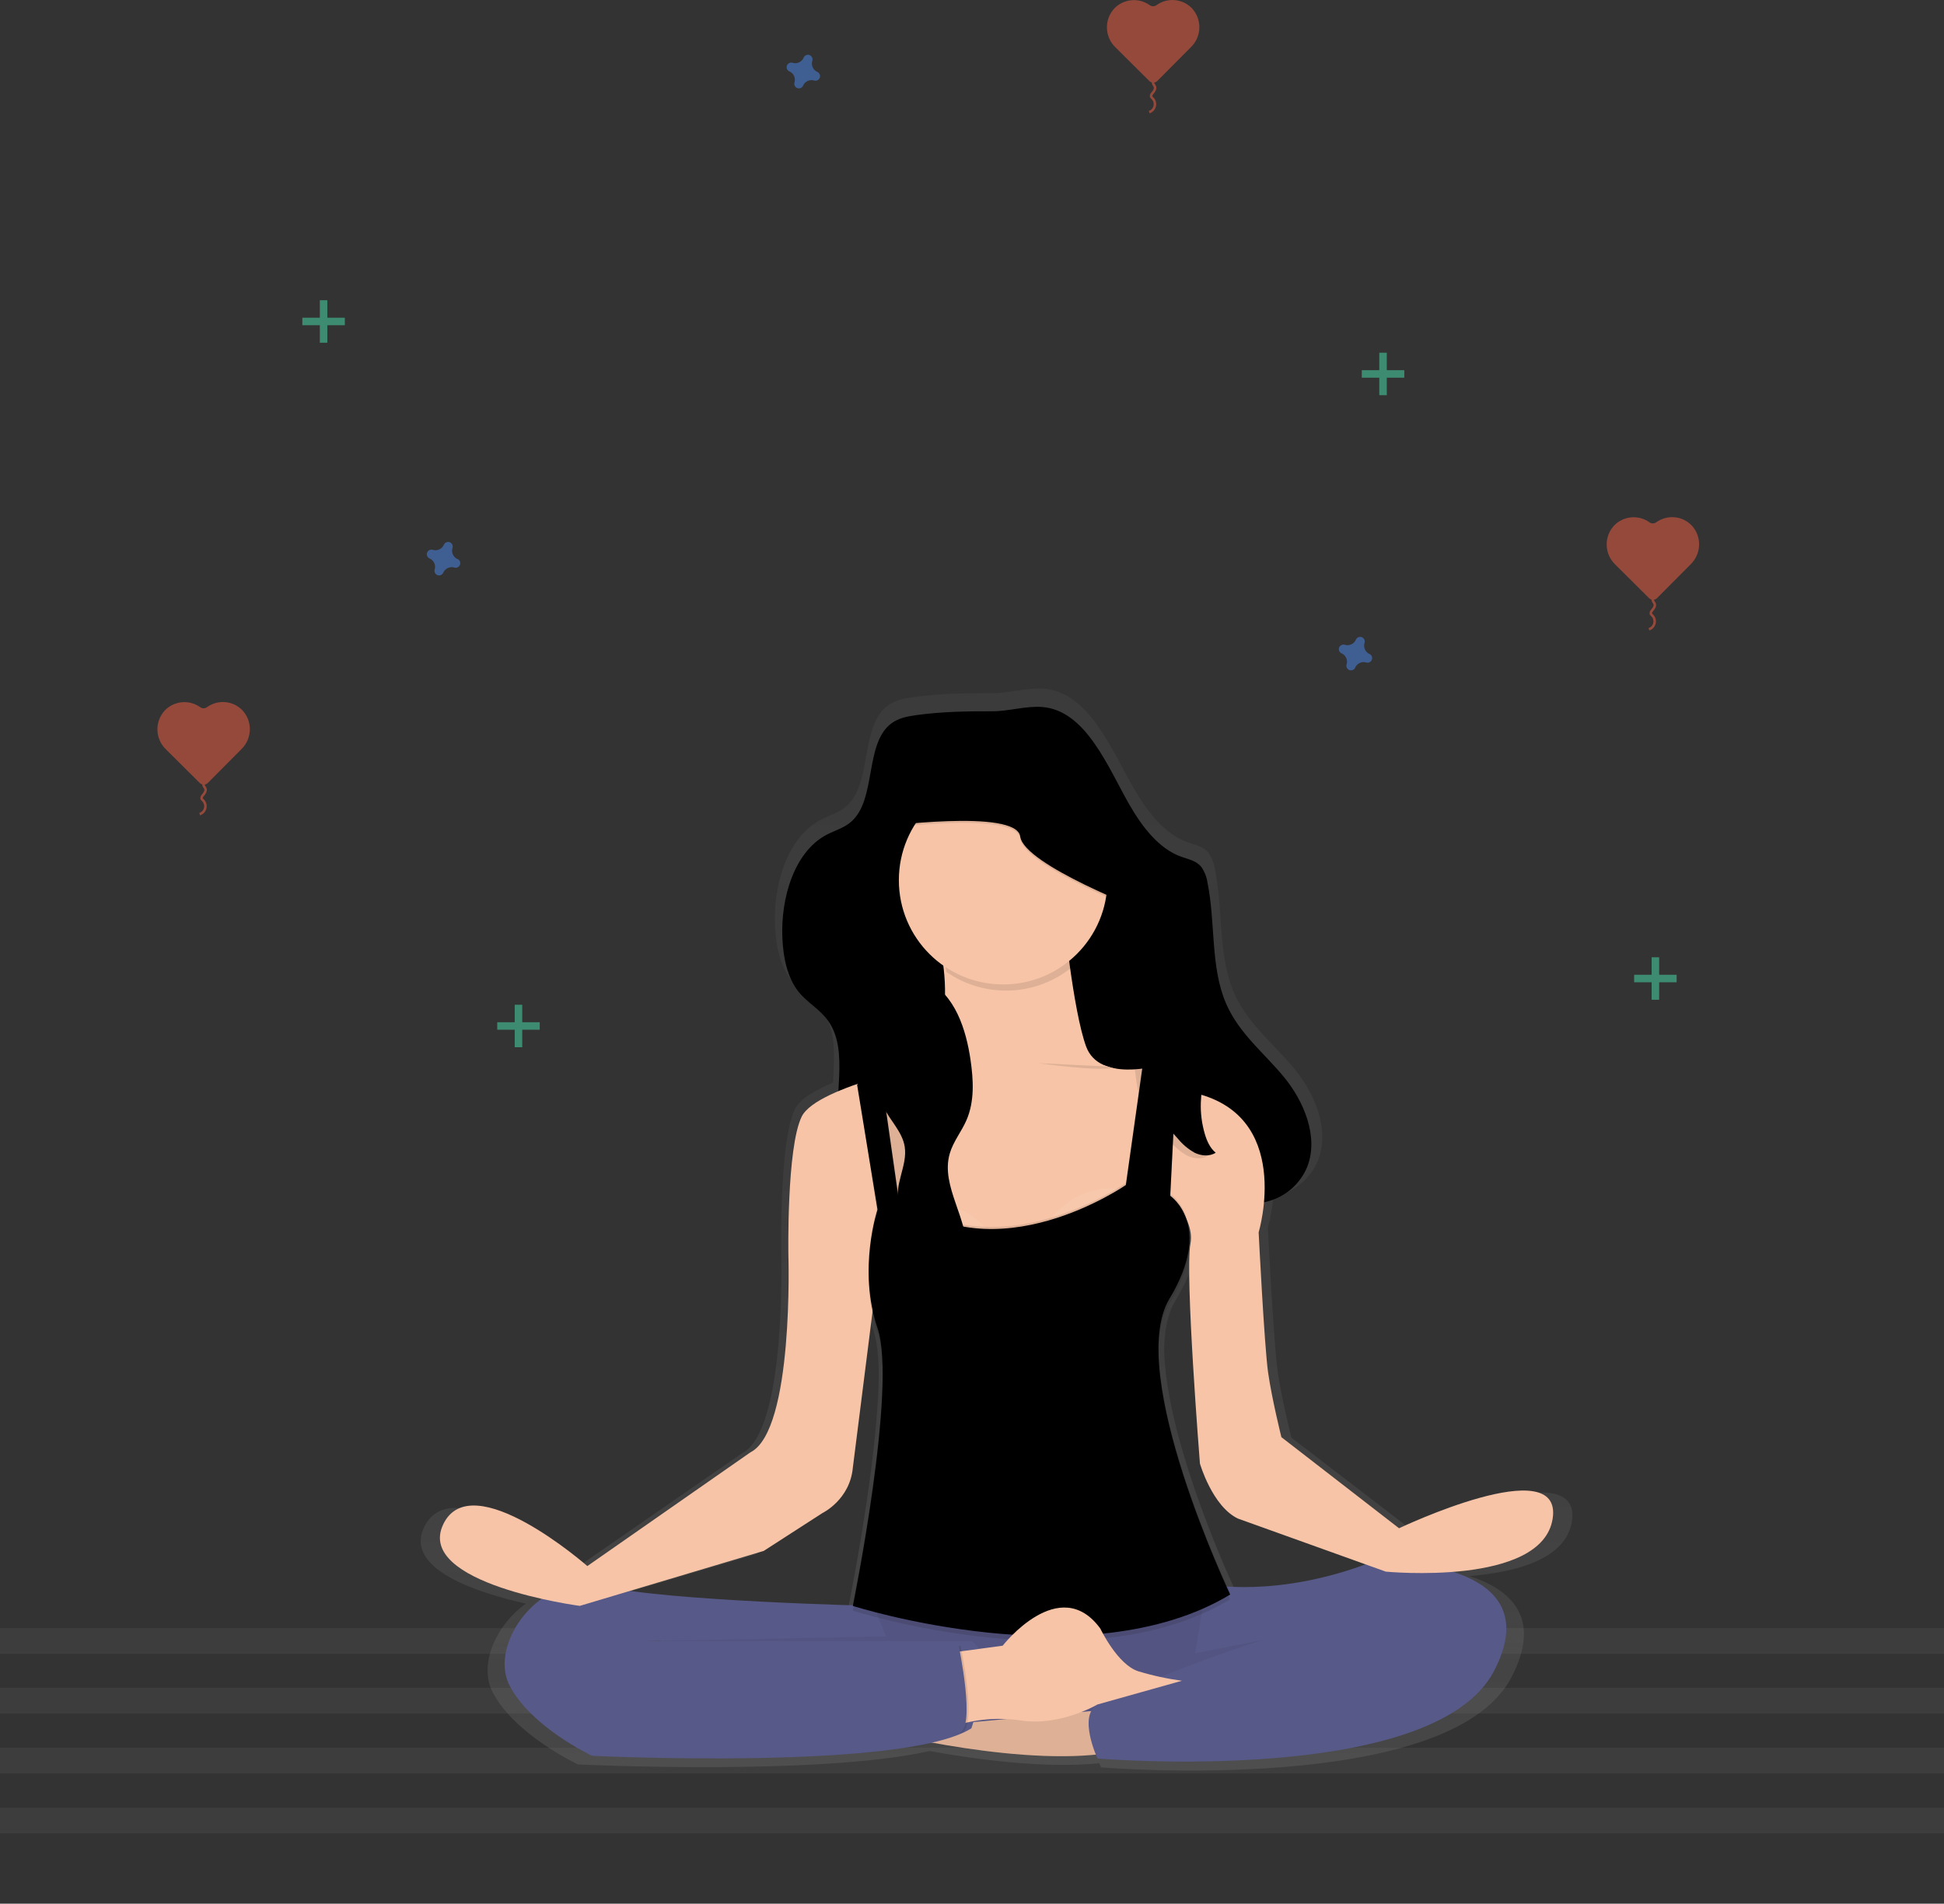 <svg xmlns="http://www.w3.org/2000/svg" viewBox="0 0 778 762" width="778" height="762">
	<rect x="0" y="0" width="778" height="762" fill="#333333" stroke="none"/>
	<defs>
		<linearGradient id="grd1" gradientUnits="userSpaceOnUse"  x1="398.82" y1="708.65" x2="398.82" y2="275.65">
			<stop offset="0" stop-color="#808080" stop-opacity="0.25" />
			<stop offset="0.54" stop-color="#808080" stop-opacity="0.12" />
			<stop offset="1" stop-color="#808080" stop-opacity="0.1" />
		</linearGradient>
	</defs>
	<style>
		tspan { white-space:pre }
		.shp0 { opacity: 0.051;fill: #ffffff } 
		.shp1 { fill: #f55f44 } 
		.shp2 { fill: none;stroke: #f55f44 } 
		.shp3 { fill: #47e6b1 } 
		.shp4 { opacity: 0.502;fill: #4d8af0 } 
		.shp5 { fill: url(#grd1) } 
		.shp6 { fill: #000000 } 
		.shp7 { fill: #575988 } 
		.shp8 { opacity: 0.051;fill: #000000 } 
		.shp9 { fill: #f7c4a7 } 
		.shp10 { opacity: 0.102;fill: #000000 } 
		.shp11 { opacity: 0.071;fill: #ffffff } 
	</style>
	<path id="Layer" class="shp0" d="M0 651.69L778 651.69L778 661.96L0 661.96L0 651.69Z" />
	<path id="Layer" class="shp0" d="M0 675.65L778 675.65L778 685.92L0 685.92L0 675.65Z" />
	<path id="Layer" class="shp0" d="M0 699.61L778 699.61L778 709.88L0 709.88L0 699.61Z" />
	<path id="Layer" class="shp0" d="M0 723.57L778 723.57L778 733.84L0 733.84L0 723.57Z" />
	<g id="Layer" style="opacity: 0.502">
		<path id="Layer" class="shp1" d="M660.14 209.08C659.08 208.32 657.9 207.76 656.64 207.42C655.39 207.08 654.08 206.97 652.79 207.09C651.49 207.21 650.23 207.56 649.06 208.13C647.89 208.69 646.83 209.46 645.93 210.4C644.96 211.46 644.2 212.69 643.7 214.04C643.2 215.38 642.96 216.81 643 218.24C643.04 219.68 643.36 221.09 643.94 222.41C644.51 223.72 645.34 224.91 646.37 225.91L659.95 239.41C660.16 239.62 660.41 239.79 660.69 239.9C660.96 240.02 661.26 240.07 661.56 240.07C661.85 240.07 662.15 240.02 662.42 239.9C662.7 239.79 662.95 239.62 663.16 239.41L676.66 225.83C677.68 224.82 678.5 223.63 679.07 222.31C679.64 221 679.95 219.58 679.99 218.15C680.02 216.71 679.78 215.29 679.27 213.94C678.76 212.6 678 211.37 677.02 210.32C676.12 209.39 675.05 208.62 673.88 208.06C672.71 207.5 671.45 207.16 670.15 207.05C668.86 206.93 667.56 207.05 666.3 207.4C665.05 207.74 663.87 208.31 662.82 209.07C662.63 209.21 662.41 209.32 662.18 209.39C661.96 209.47 661.72 209.5 661.48 209.51C661.24 209.51 661.01 209.47 660.78 209.4C660.55 209.33 660.33 209.22 660.14 209.08L660.14 209.08Z" />
		<path id="Layer" class="shp2" d="M661.65 238.88C661.57 239.02 661.51 239.18 661.47 239.34C661.43 239.5 661.41 239.66 661.41 239.82C661.41 239.99 661.43 240.15 661.47 240.31C661.51 240.47 661.57 240.63 661.65 240.77C661.7 240.84 661.75 240.91 661.79 240.98C661.84 241.06 661.88 241.13 661.93 241.2C661.97 241.28 662.01 241.35 662.06 241.42C662.1 241.5 662.14 241.57 662.18 241.65C662.53 242.52 661.92 243.47 661.3 244.18C660.91 244.63 660.48 245.23 660.73 245.78C660.76 245.83 660.79 245.88 660.83 245.92C660.86 245.97 660.9 246.02 660.94 246.06C660.98 246.1 661.02 246.14 661.06 246.19C661.1 246.23 661.14 246.26 661.19 246.3C661.61 246.7 661.91 247.2 662.08 247.75C662.24 248.3 662.26 248.89 662.13 249.45C662 250.01 661.73 250.53 661.35 250.96C660.96 251.38 660.47 251.7 659.92 251.88" />
	</g>
	<g id="Layer" style="opacity: 0.502">
		<path id="Layer" class="shp1" d="M80.14 283.08C79.08 282.32 77.9 281.76 76.64 281.42C75.39 281.08 74.08 280.97 72.79 281.09C71.49 281.21 70.23 281.56 69.06 282.13C67.89 282.69 66.83 283.46 65.93 284.4C64.96 285.46 64.2 286.69 63.7 288.04C63.2 289.38 62.96 290.81 63 292.24C63.04 293.68 63.36 295.09 63.94 296.41C64.51 297.72 65.34 298.91 66.37 299.91L79.95 313.41C80.16 313.62 80.41 313.79 80.69 313.9C80.96 314.02 81.26 314.07 81.56 314.07C81.85 314.07 82.15 314.02 82.42 313.9C82.7 313.79 82.95 313.62 83.16 313.41L96.66 299.83C97.68 298.82 98.5 297.63 99.07 296.31C99.64 295 99.95 293.58 99.99 292.15C100.02 290.71 99.78 289.29 99.27 287.94C98.76 286.6 98 285.37 97.02 284.32C96.12 283.39 95.05 282.62 93.88 282.06C92.71 281.5 91.45 281.16 90.15 281.05C88.86 280.93 87.56 281.05 86.3 281.4C85.05 281.74 83.87 282.31 82.82 283.07C82.63 283.21 82.41 283.32 82.18 283.39C81.96 283.47 81.72 283.5 81.48 283.51C81.24 283.51 81.01 283.47 80.78 283.4C80.55 283.33 80.33 283.22 80.14 283.08L80.14 283.08Z" />
		<path id="Layer" class="shp2" d="M81.65 312.88C81.57 313.02 81.51 313.18 81.47 313.34C81.43 313.5 81.41 313.66 81.41 313.82C81.41 313.99 81.43 314.15 81.47 314.31C81.51 314.47 81.57 314.63 81.65 314.77C81.7 314.84 81.75 314.91 81.79 314.98C81.84 315.06 81.88 315.13 81.93 315.2C81.97 315.28 82.01 315.35 82.06 315.42C82.1 315.5 82.14 315.57 82.18 315.65C82.53 316.52 81.92 317.47 81.3 318.18C80.91 318.63 80.48 319.23 80.73 319.78C80.76 319.83 80.79 319.88 80.83 319.92C80.86 319.97 80.9 320.02 80.94 320.06C80.98 320.1 81.02 320.14 81.06 320.19C81.1 320.23 81.14 320.26 81.19 320.3C81.61 320.7 81.91 321.2 82.08 321.75C82.24 322.3 82.26 322.89 82.13 323.45C82 324.01 81.73 324.53 81.35 324.96C80.96 325.38 80.47 325.7 79.92 325.88" />
	</g>
	<g id="Layer" style="opacity: 0.502">
		<path id="Layer" class="shp1" d="M460.14 2.08C459.08 1.32 457.9 0.76 456.64 0.42C455.39 0.08 454.08 -0.03 452.79 0.09C451.49 0.21 450.23 0.56 449.06 1.13C447.89 1.69 446.83 2.46 445.93 3.4C444.96 4.46 444.2 5.69 443.7 7.04C443.2 8.38 442.96 9.81 443 11.24C443.04 12.68 443.36 14.09 443.94 15.41C444.51 16.72 445.34 17.91 446.37 18.91L459.95 32.41C460.16 32.62 460.41 32.79 460.69 32.9C460.96 33.02 461.26 33.07 461.56 33.07C461.85 33.07 462.15 33.02 462.42 32.9C462.7 32.79 462.95 32.62 463.16 32.41L476.66 18.83C477.68 17.82 478.5 16.63 479.07 15.31C479.64 14 479.95 12.58 479.99 11.15C480.02 9.71 479.78 8.29 479.27 6.94C478.76 5.6 478 4.37 477.02 3.32C476.12 2.39 475.05 1.62 473.88 1.06C472.71 0.5 471.45 0.16 470.15 0.05C468.86 -0.07 467.56 0.05 466.3 0.4C465.05 0.74 463.87 1.31 462.82 2.07C462.63 2.21 462.41 2.32 462.18 2.39C461.96 2.47 461.72 2.5 461.48 2.51C461.24 2.51 461.01 2.47 460.78 2.4C460.55 2.33 460.33 2.22 460.14 2.08Z" />
		<path id="Layer" class="shp2" d="M461.65 31.88C461.57 32.02 461.51 32.18 461.47 32.34C461.43 32.5 461.41 32.66 461.41 32.83C461.41 32.99 461.43 33.15 461.47 33.31C461.51 33.47 461.57 33.63 461.65 33.77C461.7 33.84 461.75 33.91 461.79 33.98C461.84 34.06 461.88 34.13 461.93 34.2C461.97 34.28 462.01 34.35 462.06 34.42C462.1 34.5 462.14 34.57 462.18 34.65C462.53 35.52 461.92 36.47 461.3 37.18C460.91 37.63 460.48 38.18 460.73 38.78C460.76 38.83 460.79 38.88 460.83 38.92C460.86 38.97 460.9 39.02 460.94 39.06C460.98 39.1 461.02 39.14 461.06 39.19C461.1 39.23 461.14 39.26 461.19 39.3C461.61 39.7 461.91 40.2 462.08 40.75C462.24 41.3 462.26 41.89 462.13 42.45C462 43.01 461.73 43.53 461.35 43.96C460.96 44.38 460.47 44.7 459.92 44.88" />
	</g>
	<g id="Layer" style="opacity: 0.502">
		<path id="Layer" class="shp3" d="M552 141.18L555 141.18L555 158.18L552 158.18L552 141.18Z" />
		<path id="Layer" class="shp3" d="M562 148.18L562 151.18L545 151.18L545 148.18L562 148.18Z" />
	</g>
	<g id="Layer" style="opacity: 0.502">
		<path id="Layer" class="shp3" d="M206 402.18L209 402.18L209 419.18L206 419.18L206 402.18Z" />
		<path id="Layer" class="shp3" d="M216 409.18L216 412.18L199 412.18L199 409.18L216 409.18Z" />
	</g>
	<g id="Layer" style="opacity: 0.502">
		<path id="Layer" class="shp3" d="M128 120.18L131 120.18L131 137.18L128 137.18L128 120.18Z" />
		<path id="Layer" class="shp3" d="M138 127.18L138 130.18L121 130.18L121 127.18L138 127.18Z" />
	</g>
	<g id="Layer" style="opacity: 0.502">
		<path id="Layer" class="shp3" d="M661 383.18L664 383.18L664 400.18L661 400.18L661 383.18Z" />
		<path id="Layer" class="shp3" d="M671 390.18L671 393.18L654 393.18L654 390.18L671 390.18Z" />
	</g>
	<path id="Layer" class="shp4" d="M548.09 261.79C547.68 261.61 547.32 261.35 547 261.04C546.69 260.72 546.43 260.35 546.25 259.95C546.07 259.54 545.96 259.11 545.93 258.66C545.91 258.22 545.96 257.77 546.09 257.35C546.1 257.32 546.11 257.28 546.12 257.25C546.13 257.22 546.14 257.18 546.15 257.15C546.15 257.11 546.16 257.08 546.16 257.04C546.17 257.01 546.17 256.97 546.17 256.94L546.17 256.94C546.21 256.53 546.11 256.13 545.89 255.78C545.67 255.44 545.35 255.18 544.96 255.04C544.58 254.9 544.16 254.89 543.77 255.02C543.39 255.14 543.05 255.39 542.82 255.73L542.82 255.73C542.8 255.76 542.78 255.79 542.76 255.82C542.75 255.85 542.73 255.87 542.71 255.91C542.69 255.94 542.68 255.97 542.66 256C542.65 256.03 542.63 256.06 542.62 256.09C542.44 256.5 542.18 256.86 541.87 257.18C541.55 257.49 541.18 257.75 540.78 257.93C540.37 258.11 539.94 258.22 539.49 258.25C539.05 258.27 538.6 258.22 538.18 258.09C538.15 258.08 538.11 258.07 538.08 258.06C538.05 258.05 538.01 258.05 537.98 258.04C537.94 258.03 537.91 258.03 537.87 258.02C537.84 258.02 537.8 258.01 537.77 258.01L537.77 258.01C537.37 257.98 536.98 258.09 536.65 258.3C536.32 258.52 536.06 258.84 535.93 259.21C535.79 259.58 535.77 259.99 535.89 260.37C536 260.75 536.23 261.08 536.55 261.32L536.55 261.32C536.58 261.34 536.61 261.36 536.64 261.38C536.66 261.4 536.69 261.41 536.72 261.43C536.75 261.45 536.78 261.46 536.82 261.48C536.85 261.49 536.88 261.51 536.91 261.52C537.32 261.7 537.69 261.96 538 262.27C538.31 262.59 538.57 262.95 538.75 263.36C538.94 263.77 539.04 264.2 539.07 264.65C539.1 265.09 539.04 265.54 538.91 265.96C538.9 265.99 538.89 266.03 538.88 266.06C538.87 266.09 538.87 266.13 538.86 266.16C538.85 266.2 538.85 266.23 538.84 266.27C538.84 266.3 538.83 266.34 538.83 266.37L538.83 266.37C538.8 266.77 538.91 267.16 539.12 267.49C539.34 267.82 539.66 268.08 540.03 268.21C540.4 268.35 540.81 268.37 541.19 268.25C541.57 268.14 541.9 267.91 542.14 267.59L542.14 267.59C542.16 267.56 542.18 267.53 542.2 267.51C542.22 267.48 542.24 267.45 542.25 267.42C542.27 267.39 542.28 267.36 542.3 267.32C542.31 267.29 542.33 267.26 542.34 267.23C542.52 266.82 542.77 266.45 543.09 266.13C543.4 265.81 543.77 265.55 544.18 265.36C544.58 265.17 545.02 265.06 545.47 265.03C545.91 265 546.36 265.05 546.79 265.18C546.82 265.19 546.86 265.2 546.89 265.21C546.92 265.22 546.95 265.22 546.99 265.23C547.02 265.24 547.05 265.24 547.09 265.25C547.12 265.25 547.16 265.26 547.19 265.26L547.19 265.26C547.59 265.29 547.98 265.18 548.31 264.97C548.64 264.75 548.9 264.43 549.03 264.06C549.17 263.69 549.19 263.28 549.07 262.9C548.96 262.52 548.73 262.19 548.41 261.95L548.41 261.95C548.38 261.93 548.36 261.92 548.33 261.9C548.31 261.89 548.28 261.87 548.25 261.86C548.23 261.85 548.2 261.83 548.17 261.82C548.15 261.81 548.12 261.8 548.09 261.79Z" />
	<path id="Layer" class="shp4" d="M183.09 223.79C182.68 223.61 182.32 223.35 182 223.04C181.69 222.72 181.43 222.35 181.25 221.95C181.07 221.54 180.96 221.11 180.93 220.66C180.91 220.22 180.96 219.77 181.09 219.35C181.1 219.32 181.11 219.28 181.12 219.25C181.13 219.22 181.14 219.18 181.15 219.15C181.15 219.11 181.16 219.08 181.16 219.04C181.17 219.01 181.17 218.97 181.17 218.94L181.17 218.94C181.21 218.53 181.11 218.13 180.89 217.78C180.67 217.44 180.35 217.18 179.96 217.04C179.58 216.9 179.16 216.89 178.77 217.02C178.39 217.14 178.05 217.39 177.82 217.73L177.82 217.73C177.8 217.76 177.78 217.79 177.76 217.82C177.75 217.85 177.73 217.87 177.71 217.91C177.69 217.94 177.68 217.97 177.66 218C177.65 218.03 177.63 218.06 177.62 218.09C177.44 218.5 177.18 218.86 176.87 219.18C176.55 219.49 176.18 219.75 175.78 219.93C175.37 220.11 174.94 220.22 174.49 220.25C174.05 220.27 173.6 220.22 173.18 220.09C173.15 220.08 173.11 220.07 173.08 220.06C173.05 220.05 173.01 220.05 172.98 220.04C172.94 220.03 172.91 220.03 172.87 220.02C172.84 220.02 172.8 220.01 172.77 220.01L172.77 220.01C172.37 219.98 171.98 220.09 171.65 220.3C171.32 220.52 171.06 220.84 170.93 221.21C170.79 221.58 170.77 221.99 170.89 222.37C171 222.75 171.23 223.08 171.55 223.32L171.55 223.32C171.58 223.34 171.61 223.36 171.64 223.38C171.66 223.4 171.69 223.41 171.72 223.43C171.75 223.45 171.78 223.46 171.82 223.48C171.85 223.49 171.88 223.51 171.91 223.52C172.32 223.7 172.69 223.95 173.01 224.26C173.33 224.57 173.59 224.94 173.78 225.35C173.97 225.75 174.08 226.19 174.11 226.64C174.14 227.08 174.09 227.53 173.96 227.96C173.95 227.99 173.94 228.03 173.93 228.06C173.92 228.09 173.92 228.13 173.91 228.16C173.9 228.2 173.9 228.23 173.89 228.27C173.89 228.3 173.88 228.34 173.88 228.37L173.88 228.37C173.85 228.77 173.96 229.16 174.17 229.49C174.39 229.82 174.71 230.08 175.08 230.21C175.45 230.35 175.86 230.37 176.24 230.25C176.62 230.14 176.95 229.91 177.19 229.59L177.19 229.59C177.21 229.56 177.23 229.53 177.25 229.51C177.27 229.48 177.29 229.45 177.3 229.42C177.32 229.39 177.33 229.36 177.35 229.32C177.36 229.29 177.38 229.26 177.39 229.23C177.57 228.82 177.82 228.45 178.14 228.13C178.45 227.81 178.82 227.55 179.23 227.36C179.63 227.17 180.07 227.06 180.52 227.03C180.96 227 181.41 227.05 181.84 227.18C181.87 227.19 181.91 227.2 181.94 227.21C181.97 227.22 182 227.22 182.04 227.23C182.07 227.24 182.1 227.24 182.14 227.25C182.17 227.25 182.21 227.26 182.24 227.26L182.24 227.26C182.64 227.29 183.03 227.18 183.36 226.97C183.69 226.75 183.95 226.43 184.08 226.06C184.22 225.69 184.24 225.28 184.12 224.9C184.01 224.52 183.78 224.19 183.46 223.95L183.46 223.95C183.43 223.93 183.4 223.92 183.37 223.9C183.34 223.89 183.31 223.87 183.28 223.86C183.25 223.84 183.22 223.83 183.19 223.82C183.15 223.81 183.12 223.8 183.09 223.79Z" />
	<path id="Layer" class="shp4" d="M327.09 28.79C326.68 28.61 326.32 28.35 326 28.04C325.69 27.72 325.43 27.35 325.25 26.95C325.07 26.54 324.96 26.11 324.93 25.66C324.91 25.22 324.96 24.77 325.09 24.35C325.1 24.32 325.11 24.28 325.12 24.25C325.13 24.22 325.14 24.18 325.15 24.15C325.15 24.11 325.16 24.08 325.16 24.04C325.17 24.01 325.17 23.97 325.17 23.94L325.17 23.94C325.21 23.53 325.11 23.13 324.89 22.78C324.67 22.44 324.35 22.18 323.96 22.04C323.58 21.9 323.16 21.89 322.77 22.02C322.39 22.14 322.05 22.39 321.82 22.73L321.82 22.73C321.8 22.76 321.78 22.79 321.76 22.82C321.75 22.85 321.73 22.87 321.71 22.91C321.69 22.94 321.68 22.97 321.66 23C321.65 23.03 321.63 23.06 321.62 23.09C321.44 23.5 321.19 23.87 320.88 24.19C320.56 24.51 320.2 24.77 319.79 24.96C319.38 25.15 318.95 25.26 318.5 25.29C318.06 25.32 317.61 25.27 317.18 25.14C317.15 25.13 317.11 25.12 317.08 25.11C317.05 25.1 317.01 25.1 316.98 25.09C316.94 25.08 316.91 25.08 316.87 25.07C316.84 25.07 316.8 25.06 316.77 25.06L316.77 25.06C316.37 25.03 315.98 25.14 315.65 25.35C315.32 25.57 315.06 25.89 314.93 26.26C314.79 26.63 314.77 27.04 314.89 27.42C315 27.8 315.23 28.13 315.55 28.37L315.55 28.37C315.58 28.39 315.61 28.41 315.64 28.43C315.66 28.45 315.69 28.46 315.72 28.48C315.75 28.5 315.78 28.51 315.82 28.53C315.85 28.54 315.88 28.56 315.91 28.57C316.32 28.75 316.69 29 317.01 29.31C317.33 29.62 317.59 29.99 317.78 30.4C317.97 30.8 318.08 31.24 318.11 31.69C318.14 32.13 318.09 32.58 317.96 33.01C317.95 33.04 317.94 33.08 317.93 33.11C317.92 33.14 317.92 33.18 317.91 33.21C317.9 33.25 317.9 33.28 317.89 33.32C317.89 33.35 317.88 33.39 317.88 33.42L317.88 33.42C317.85 33.82 317.96 34.21 318.17 34.54C318.39 34.87 318.71 35.13 319.08 35.26C319.45 35.4 319.86 35.42 320.24 35.3C320.62 35.19 320.95 34.96 321.19 34.64L321.19 34.64C321.21 34.61 321.23 34.58 321.25 34.56C321.27 34.53 321.29 34.5 321.3 34.47C321.32 34.44 321.33 34.41 321.35 34.37C321.36 34.34 321.38 34.31 321.39 34.28C321.57 33.87 321.82 33.5 322.14 33.18C322.45 32.86 322.82 32.6 323.23 32.41C323.63 32.22 324.07 32.11 324.52 32.08C324.96 32.05 325.41 32.1 325.84 32.23C325.87 32.24 325.91 32.25 325.94 32.26C325.97 32.27 326 32.27 326.04 32.28C326.07 32.29 326.1 32.29 326.14 32.3C326.17 32.3 326.21 32.31 326.24 32.31L326.24 32.31C326.64 32.34 327.03 32.23 327.36 32.02C327.69 31.8 327.95 31.48 328.08 31.11C328.22 30.74 328.24 30.33 328.12 29.95C328.01 29.57 327.78 29.24 327.46 29L327.46 29C327.43 28.98 327.4 28.96 327.37 28.94C327.34 28.92 327.31 28.9 327.28 28.88C327.25 28.86 327.22 28.85 327.19 28.83C327.16 28.82 327.12 28.8 327.09 28.79Z" />
	<path id="Layer" fill-rule="evenodd" class="shp5" d="M629.08 608.97C626.71 624.36 606.11 629.42 588.02 630.86C604.18 636.04 617.62 647.28 604.74 671.64C579.63 719.12 440.63 707.44 440.63 707.44C440.63 707.44 440.34 706.8 439.92 705.8C418.25 707.96 391.23 704.37 372.4 700.96L371.67 700.96C327.32 710.9 231.37 706.27 231.37 706.27C231.37 706.27 206.21 694.6 197.21 677.47C191.48 666.61 198.25 650.57 210.48 641.89C191.08 637.57 161.68 628.08 169.73 611.31C181.51 586.79 229.41 628.43 229.41 628.43L296.93 581.73C314.99 572.73 312.64 500.73 312.64 500.73C312.64 500.73 311.82 456.73 318.16 443.86C320.03 440.03 325.97 436.47 333.37 433.37C333.97 422.81 334.72 412.42 329.19 404.6C325.75 399.74 320.51 397.1 316.82 392.5C312.17 386.75 310.54 378.56 310.17 370.68C309.4 353.89 315.21 335.22 328.29 328.22C331.76 326.36 335.69 325.38 338.76 322.68C349.08 313.55 344.23 291.16 354.94 282.68C358.06 280.22 361.93 279.52 365.67 279.01C376.13 277.56 386.58 277.43 397.13 277.43C403.94 277.45 410.96 275.18 417.69 275.67C435.8 276.99 444.9 300.19 453.69 315.44C459.12 324.85 466.08 333.86 475.36 337.16C478.29 338.2 481.58 338.76 483.69 341.37C484.02 341.85 484.32 342.35 484.59 342.86C484.86 343.37 485.1 343.9 485.31 344.44C485.52 344.98 485.7 345.53 485.85 346.09C486 346.66 486.11 347.23 486.19 347.8C489.58 364.28 487.31 382.49 493.95 397.54C499.33 409.76 509.63 417.68 517.81 427.54C525.99 437.4 532.45 452.1 527.45 464.54C526.73 466.27 525.81 467.9 524.71 469.42C523.61 470.93 522.34 472.31 520.92 473.53C519.5 474.76 517.95 475.81 516.29 476.67C514.63 477.54 512.87 478.21 511.06 478.67C510.61 478.8 510.09 478.92 509.61 479.02C509.52 480.06 509.41 481.11 509.27 482.15C509.14 483.18 508.98 484.22 508.79 485.25C508.61 486.28 508.4 487.31 508.17 488.33C507.94 489.35 507.68 490.37 507.4 491.38C507.4 491.38 509.76 538.08 511.33 548.98C512.9 559.88 516.82 575.44 516.82 575.44L565.48 612.81C565.48 612.81 633.4 580.89 629.08 608.97ZM498.69 608.91C488.09 603.86 482.99 586.34 482.99 586.34C482.99 586.34 476.71 508.11 479.06 496.05C479.18 495.35 479.25 494.65 479.27 493.94C479.29 493.23 479.26 492.52 479.18 491.82C479.1 491.11 478.98 490.41 478.8 489.73C478.63 489.04 478.41 488.37 478.14 487.71C478.24 488.19 478.33 488.67 478.4 489.15C478.48 489.64 478.54 490.12 478.58 490.61C478.63 491.1 478.66 491.58 478.68 492.07C478.7 492.56 478.71 493.05 478.7 493.54C478.7 494 478.7 494.47 478.7 494.94C478.92 501.35 476.98 509.8 470.44 520.57C467.39 525.57 466.04 532.23 465.89 539.85C466.48 574 489 625.01 494.4 636.79C505.4 637.48 526.04 636.96 551.48 627.7L498.69 608.91ZM247.06 638.56C272.82 642.13 318.85 643.85 338.6 644.45L339.45 644.4C339.47 644.29 339.53 644.15 339.53 643.98L339.39 643.98C339.39 643.98 351.4 585.43 351.71 550.14C351.59 542.9 351.01 536.82 349.59 532.67C349.37 532.02 349.16 531.36 348.96 530.7C348.76 530.04 348.57 529.37 348.39 528.7C348.21 528.04 348.04 527.37 347.88 526.69C347.72 526.02 347.58 525.35 347.44 524.67L339.39 587.9C338.21 601.13 326.82 606.58 326.82 606.58L302.4 622.15L247.06 638.56ZM253.82 659.12L259.82 659.12L259.82 659L253.82 659.12Z" />
	<path id="Layer" class="shp6" d="M451.82 321.79C457.06 330.97 463.82 339.79 472.82 342.96C475.65 343.96 478.82 344.53 480.82 347.08C481.14 347.55 481.43 348.03 481.69 348.53C481.96 349.03 482.19 349.55 482.4 350.07C482.6 350.6 482.78 351.14 482.92 351.69C483.06 352.23 483.17 352.79 483.25 353.35C486.52 369.41 484.33 387.16 490.75 401.85C495.95 413.74 505.9 421.48 513.81 431.07C521.72 440.66 527.92 455 523.13 467.12C522.44 468.8 521.55 470.39 520.49 471.86C519.43 473.34 518.2 474.68 516.83 475.88C515.46 477.07 513.95 478.1 512.35 478.94C510.74 479.79 509.04 480.45 507.28 480.9C500.66 482.7 493.75 481.95 487.03 480.76C478.17 479.19 469.15 476.76 461.77 470.76C449 460.38 443.6 441.76 436.92 425.19C433.78 417.43 429.61 409.3 422.71 406.53C414.81 403.35 405.92 408.66 400.79 416.45C395.66 424.24 393.39 434.03 390.9 443.45C388.1 454.09 384.56 465.13 377.19 472.09C375.6 473.64 373.8 474.95 371.84 475.98C369.87 477.02 367.77 477.76 365.6 478.2C363.42 478.63 361.2 478.75 358.99 478.55C356.78 478.35 354.61 477.83 352.55 477.01C344.35 473.6 337.87 464.95 335.98 454.92C333.08 439.47 340.04 420.92 331.49 408.7C328.17 403.97 323.1 401.39 319.54 396.91C315.09 391.3 313.47 383.31 313.12 375.64C312.37 359.26 317.98 341.01 330.63 334.23C334.01 332.42 337.78 331.47 340.75 328.83C350.75 319.94 346.03 298.11 356.38 289.83C359.38 287.42 363.14 286.75 366.76 286.24C376.9 284.84 386.97 284.68 397.16 284.71C403.75 284.71 410.54 282.51 417.04 282.99C434.54 284.3 443.33 306.92 451.82 321.79Z" />
	<path id="Layer" class="shp7" d="M264.1 652.85L267.93 698.22L535.82 696.62L530.71 647.09L440.14 636.55L281.32 646.14L264.1 652.85L264.1 652.85Z" />
	<path id="Layer" class="shp8" d="M264.1 652.85L267.93 698.22L535.82 696.62L530.71 647.09L440.14 636.55L281.32 646.14L264.1 652.85L264.1 652.85Z" />
	<path id="Layer" class="shp9" d="M440.37 684.55L351.19 692.9C351.19 692.9 412.29 708.46 447.96 700.9L440.37 684.55Z" />
	<path id="Layer" class="shp10" d="M440.37 684.55L351.19 692.9C351.19 692.9 412.29 708.46 447.96 700.9L440.37 684.55Z" />
	<path id="Layer" class="shp9" d="M372.44 365.02C372.44 365.02 389.9 410.94 364.09 431.43C338.28 451.92 359.54 509.23 359.54 509.23L458.97 504.67C458.97 504.67 468.83 440.16 463.52 426.5C463.52 426.5 439.99 433.33 434.68 418.91C429.37 404.49 425.57 365.02 425.57 365.02L372.44 365.02Z" />
	<path id="Layer" class="shp7" d="M349.67 642.81C349.67 642.81 265.8 640.91 241.14 634.81C216.48 628.71 195.22 657.99 203.95 674.73C212.68 691.47 236.95 702.81 236.95 702.81C236.95 702.81 361.81 708.88 388.75 691.81C388.75 691.81 399 662.59 388.75 656.9L258.59 656.9L354.59 655L349.67 642.81Z" />
	<path id="Layer" class="shp7" d="M482.87 634.08C482.87 634.08 510.96 640.15 549.66 624.97C549.66 624.97 622.15 622.7 597.86 668.97C573.57 715.24 439.23 703.89 439.23 703.89C439.23 703.89 431.23 686.81 439.23 682.26C447.23 677.71 516.65 648.48 538.28 650L478.28 661.76L482.87 634.08Z" />
	<path id="Layer" class="shp10" d="M429.01 387.11C427.56 376.3 426.71 367.49 426.71 367.49L373.58 367.49C374.19 369.23 374.76 370.98 375.28 372.75C375.8 374.52 376.27 376.3 376.69 378.09C377.12 379.89 377.49 381.69 377.82 383.51C378.15 385.32 378.43 387.14 378.66 388.97C382.36 391.56 386.46 393.53 390.79 394.81C395.12 396.09 399.63 396.66 404.15 396.49C408.66 396.32 413.12 395.43 417.34 393.83C421.57 392.24 425.51 389.97 429.01 387.11Z" />
	<path id="Layer" class="shp9" d="M401.47 394.05C378.39 394.05 359.73 375.39 359.73 352.31C359.73 329.23 378.39 310.57 401.47 310.57C424.55 310.57 443.21 329.23 443.21 352.31C443.21 375.39 424.55 394.05 401.47 394.05Z" />
	<path id="Layer" class="shp9" d="M376.99 424.98C376.99 424.98 326.9 434.47 320.83 446.98C314.76 459.49 315.52 502.39 315.52 502.39C315.52 502.39 317.79 572.59 300.34 581.32L235.06 626.86C235.06 626.86 188.77 586.26 177.38 610.16C165.99 634.06 232.03 642.8 232.03 642.8L305.65 620.8L329.18 605.62C329.18 605.62 340.18 600.31 341.32 587.4L351.19 509.23L390.66 497.84L454.41 497.84L462.95 473.46C462.95 473.46 478.7 486.08 476.42 497.84C474.14 509.6 480.22 585.84 480.22 585.84C480.22 585.84 485.15 602.91 495.4 607.84L554.6 629.09C554.6 629.09 617.21 635.16 621.39 607.84C625.57 580.52 559.91 611.73 559.91 611.73L512.82 575.26C512.82 575.26 509.03 560.08 507.51 549.45C505.99 538.82 503.72 493.29 503.72 493.29C503.72 493.29 518.14 445.47 476.39 437.13L422.5 420.43L376.99 424.98Z" />
	<path id="Layer" class="shp10" d="M343.41 434.66L351.19 486.08C351.19 486.08 343.19 509.99 351.19 533.52C359.19 557.05 341.32 644.73 341.32 644.73C341.32 644.73 435.06 674.73 492.32 640.17C492.32 640.17 450.2 551.37 468.03 521.77C485.86 492.17 468.33 480.59 468.33 480.59L471.07 426.14L458.17 422.34L450.58 476.23C450.58 476.23 398.21 512.66 359.5 480.79L351.15 422.34L343.41 434.66Z" />
	<path id="Layer" class="shp11" d="M397.55 495.73C395.54 492.52 392.95 489.71 389.92 487.44C386.89 485.16 383.46 483.47 379.81 482.45C376.16 481.42 372.36 481.08 368.59 481.44C364.81 481.8 361.14 482.85 357.75 484.54C370.46 494.09 384.48 496.64 397.55 495.73Z" />
	<path id="Layer" class="shp11" d="M419.06 490.08C421.07 486.87 423.65 484.06 426.68 481.79C429.71 479.52 433.13 477.82 436.78 476.8C440.42 475.77 444.22 475.43 447.99 475.79C451.76 476.15 455.43 477.2 458.82 478.89C446.14 488.4 432.13 490.94 419.06 490.08Z" />
	<path id="Layer" class="shp10" d="M343.41 434.66L351.19 483.42C351.19 483.42 343.19 507.33 351.19 530.86C359.19 554.39 341.32 642.05 341.32 642.05C341.32 642.05 435.06 672.05 492.32 637.5C492.32 637.5 450.2 548.7 468.03 519.1C485.86 489.5 468.33 477.92 468.33 477.92L471.07 423.46L458.17 419.67L450.58 473.56C450.58 473.56 398.21 509.99 359.5 478.11L351.15 419.67L343.41 434.66Z" />
	<path id="Layer" class="shp6" d="M343.03 434.28L351.19 484.18C351.19 484.18 343.19 508.09 351.19 531.62C359.19 555.15 341.32 642.81 341.32 642.81C341.32 642.81 435.06 672.81 492.32 638.26C492.32 638.26 450.2 549.45 468.03 519.85C485.86 490.25 468.33 478.68 468.33 478.68L471.07 424.22L458.17 420.43L450.58 474.32C450.58 474.32 398.21 510.75 359.5 478.87L351.15 420.43L343.03 434.28Z" />
	<path id="Layer" class="shp9" d="M381.55 661.4L401.28 658.73C401.28 658.73 424.05 629.51 440.37 651.9C440.37 651.9 447.2 666.32 455.55 668.97C456.98 669.4 458.41 669.81 459.85 670.18C461.3 670.56 462.75 670.9 464.2 671.22C465.66 671.54 467.12 671.82 468.59 672.08C470.06 672.34 471.53 672.57 473.01 672.77L439.23 682.26C439.23 682.26 424.43 690.99 408.87 688.71C406.59 688.36 404.29 688.15 401.99 688.07C399.68 687.99 397.37 688.05 395.08 688.24C392.78 688.43 390.49 688.76 388.23 689.22C385.97 689.68 383.74 690.27 381.55 690.99L381.55 661.4Z" />
	<path id="Layer" class="shp10" d="M359.73 537.5C359.73 537.5 395.4 542.81 401.47 533.33" />
	<path id="Layer" class="shp10" d="M427.28 531.43C427.28 531.43 434.11 538.26 461.43 533.33" />
	<path id="Layer" class="shp10" d="M357.82 425.55C357.82 425.55 384.01 429.35 388.94 427.07" />
	<path id="Layer" class="shp10" d="M415.51 425.55C415.51 425.55 441.7 429.35 446.63 427.07" />
	<path id="Layer" class="shp10" d="M384.39 658.56C384.39 658.56 391.61 692.56 384.39 693.76C377.17 694.96 366.94 688.16 366.94 687.4C366.94 686.64 371.49 665.01 371.49 665.01L384.39 658.56Z" />
	<path id="Layer" class="shp7" d="M383.64 658.56C383.64 658.56 390.85 692.56 383.64 693.76C376.43 694.96 366.18 688.16 366.18 687.4C366.18 686.64 370.73 665.01 370.73 665.01L383.64 658.56Z" />
	<path id="Layer" class="shp10" d="M348.41 420.57C345.22 427.96 344.09 436.68 347.47 443.98C350.05 449.55 355.1 454.06 356.07 460.12C357.29 467.73 351.65 475.45 353.76 482.86C354.56 485.69 356.43 488.09 358.33 490.34C364.11 497.17 371.79 503.79 380.71 503.26C382.13 489.48 370.21 476.11 374.11 462.82C375.51 458.06 378.79 454.1 380.77 449.56C384.06 442.03 383.59 433.43 382.4 425.3C380.67 413.5 376.29 399.04 364.59 393.52C359.22 390.98 351.59 390.79 349.68 397.69C348.63 401.37 351.08 404.83 351.41 408.43C351.82 413 350.18 416.47 348.41 420.57Z" />
	<path id="Layer" class="shp6" d="M354.41 419.44C351.22 426.83 350.09 435.54 353.47 442.85C356.05 448.41 361.1 452.93 362.07 458.98C363.29 466.59 357.65 474.31 359.76 481.72C360.56 484.55 362.43 486.96 364.33 489.21C370.11 496.03 377.79 502.65 386.71 502.12C388.13 488.34 376.21 474.97 380.11 461.68C381.51 456.92 384.79 452.96 386.77 448.42C390.06 440.89 389.59 432.29 388.4 424.16C386.67 412.36 382.29 397.9 370.59 392.38C365.22 389.84 357.59 389.66 355.68 396.55C354.63 400.23 357.08 403.69 357.41 407.29C357.82 411.86 356.18 415.33 354.41 419.44Z" />
	<path id="Layer" class="shp10" d="M351.38 331.82C351.38 331.82 406.78 324.23 408.3 335.61C409.82 346.99 458.78 365.61 458.78 365.61L446.63 335.61L424.24 298.42C424.24 298.42 383.24 295.42 381.36 298.42C379.48 301.42 357.82 311.32 357.82 311.32L351.38 331.82Z" />
	<path id="Layer" class="shp6" d="M351.38 331.06C351.38 331.06 406.78 323.47 408.3 334.85C409.82 346.23 458.78 364.85 458.78 364.85L446.63 334.85L424.24 297.66C424.24 297.66 383.24 294.66 381.36 297.66C379.48 300.66 357.82 310.56 357.82 310.56L351.38 331.06Z" />
	<path id="Layer" class="shp10" d="M447.82 412.15C448.49 412.95 449.11 413.79 449.69 414.67C450.26 415.55 450.78 416.45 451.25 417.39C451.72 418.33 452.13 419.29 452.49 420.27C452.84 421.26 453.14 422.26 453.38 423.28C454.3 427.2 454.38 431.28 455.21 435.2C457.07 443.55 462.6 450.57 468.36 456.89C468.83 457.46 469.32 458.01 469.84 458.54C470.35 459.06 470.9 459.56 471.46 460.04C472.02 460.51 472.61 460.96 473.22 461.38C473.82 461.8 474.45 462.19 475.09 462.55C477.73 463.85 481.09 464.12 483.53 462.55C481.21 460.64 479.95 457.73 479.12 454.85C478.83 453.84 478.58 452.83 478.37 451.8C478.15 450.78 477.98 449.75 477.86 448.71C477.73 447.67 477.64 446.62 477.59 445.58C477.55 444.53 477.54 443.49 477.58 442.44C477.83 435.44 479.88 428.05 476.97 421.67C475.29 417.98 472.16 415.18 468.97 412.67C468.42 412.22 467.85 411.79 467.27 411.37C466.7 410.95 466.11 410.54 465.52 410.15C464.92 409.76 464.31 409.38 463.7 409.02C463.09 408.66 462.46 408.31 461.83 407.98C457.11 405.63 451.71 404.6 446.5 404.08C439.72 403.39 445.65 409.59 447.82 412.15Z" />
	<path id="Layer" class="shp6" d="M450.82 411.02C451.49 411.82 452.12 412.66 452.69 413.54C453.26 414.41 453.78 415.32 454.25 416.25C454.72 417.19 455.13 418.15 455.49 419.13C455.84 420.12 456.14 421.12 456.38 422.14C457.3 426.06 457.38 430.14 458.21 434.06C460.07 442.41 465.6 449.43 471.36 455.75C471.83 456.32 472.32 456.87 472.84 457.4C473.35 457.92 473.9 458.42 474.46 458.9C475.02 459.37 475.61 459.82 476.22 460.24C476.82 460.66 477.45 461.05 478.09 461.41C480.73 462.71 484.09 462.98 486.53 461.41C484.21 459.5 482.95 456.6 482.12 453.71C481.83 452.7 481.58 451.69 481.37 450.66C481.15 449.64 480.98 448.61 480.86 447.57C480.73 446.53 480.64 445.48 480.59 444.44C480.55 443.39 480.54 442.35 480.58 441.3C480.83 434.3 482.88 426.91 479.97 420.53C478.29 416.85 475.16 414.05 471.97 411.53C471.42 411.08 470.85 410.64 470.28 410.22C469.7 409.8 469.11 409.39 468.52 409C467.92 408.61 467.32 408.23 466.7 407.87C466.09 407.51 465.46 407.16 464.83 406.83C460.11 404.48 454.71 403.45 449.5 402.93C442.72 402.25 448.65 408.45 450.82 411.02Z" />
</svg>